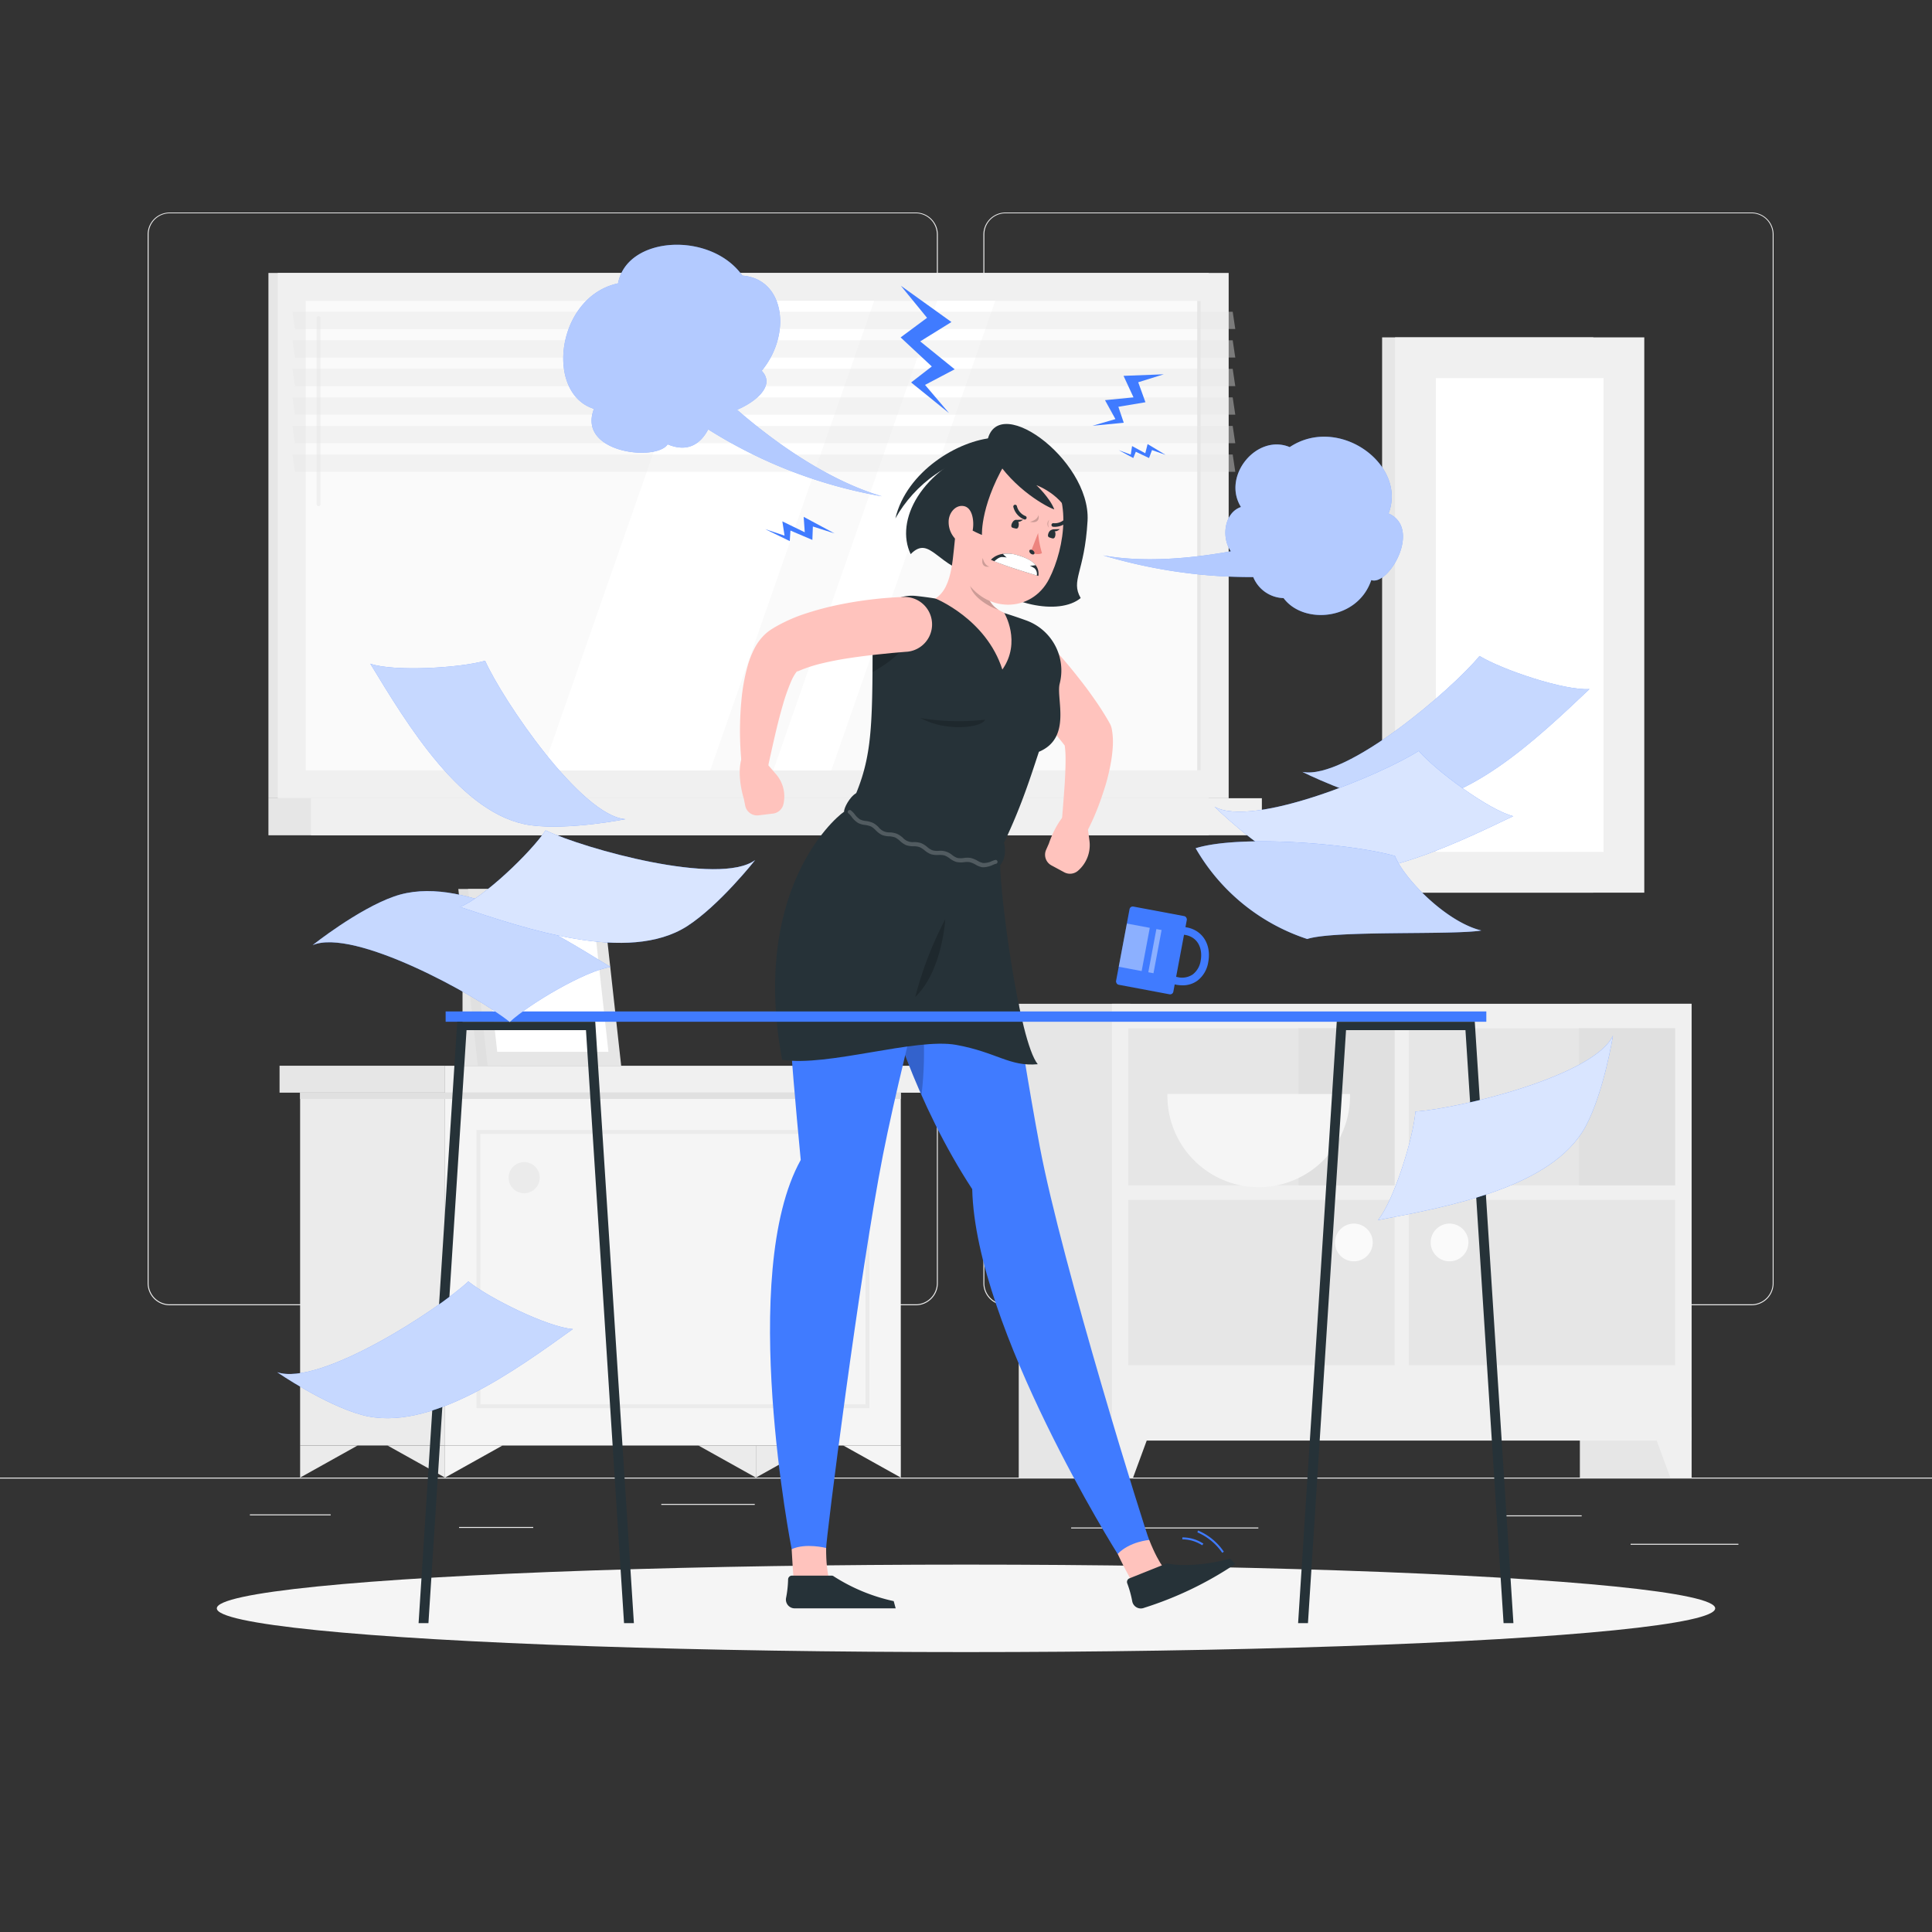 <svg xmlns="http://www.w3.org/2000/svg" viewBox="0 0 500 500"><rect x="0" y="0" width="500" height="500" fill="#333333" stroke="none"/><g id="freepik--background-complete--inject-2"><rect y="382.4" width="500" height="0.25" style="fill:#ebebeb"></rect><rect x="64.67" y="391.92" width="20.91" height="0.25" style="fill:#ebebeb"></rect><rect x="171.14" y="389.21" width="24.19" height="0.25" style="fill:#ebebeb"></rect><rect x="118.81" y="395.18" width="19.19" height="0.25" style="fill:#ebebeb"></rect><rect x="422" y="399.53" width="27.9" height="0.25" style="fill:#ebebeb"></rect><rect x="387.71" y="392.17" width="21.63" height="0.25" style="fill:#ebebeb"></rect><rect x="277.21" y="395.31" width="48.45" height="0.25" style="fill:#ebebeb"></rect><path d="M237,337.8H43.91a5.71,5.71,0,0,1-5.7-5.71V60.66A5.71,5.71,0,0,1,43.91,55H237a5.71,5.71,0,0,1,5.71,5.71V332.09A5.71,5.71,0,0,1,237,337.8ZM43.91,55.2a5.46,5.46,0,0,0-5.45,5.46V332.09a5.46,5.46,0,0,0,5.45,5.46H237a5.47,5.47,0,0,0,5.46-5.46V60.66A5.47,5.47,0,0,0,237,55.2Z" style="fill:#ebebeb"></path><path d="M453.31,337.8H260.21a5.72,5.72,0,0,1-5.71-5.71V60.66A5.72,5.72,0,0,1,260.21,55h193.1A5.71,5.71,0,0,1,459,60.66V332.09A5.71,5.71,0,0,1,453.31,337.8ZM260.21,55.2a5.47,5.47,0,0,0-5.46,5.46V332.09a5.47,5.47,0,0,0,5.46,5.46h193.1a5.47,5.47,0,0,0,5.46-5.46V60.66a5.47,5.47,0,0,0-5.46-5.46Z" style="fill:#ebebeb"></path><rect x="357.69" y="87.31" width="54.66" height="143.71" style="fill:#e6e6e6"></rect><rect x="361.05" y="87.31" width="64.49" height="143.71" style="fill:#f0f0f0"></rect><rect x="331.99" y="137.46" width="122.62" height="43.4" transform="translate(552.46 -234.14) rotate(90)" style="fill:#fff"></rect><rect x="69.47" y="70.64" width="243.35" height="135.94" style="fill:#e6e6e6"></rect><rect x="71.89" y="70.64" width="246.09" height="135.94" style="fill:#f0f0f0"></rect><rect x="69.47" y="206.58" width="243.35" height="9.59" style="fill:#e6e6e6"></rect><rect x="80.48" y="206.58" width="246.09" height="9.59" style="fill:#f0f0f0"></rect><rect x="134.19" y="22.79" width="121.49" height="231.64" transform="translate(333.55 -56.32) rotate(90)" style="fill:#fafafa"></rect><polygon points="140.41 199.36 182.82 77.87 226.23 77.87 183.81 199.36 140.41 199.36" style="fill:#fff"></polygon><path d="M82.46,131a.52.52,0,0,1-.52-.52v-48a.52.52,0,1,1,1,0v48A.51.51,0,0,1,82.46,131Z" style="fill:#f0f0f0"></path><polygon points="200.13 199.36 242.54 77.87 257.56 77.87 215.15 199.36 200.13 199.36" style="fill:#fff"></polygon><rect x="249.55" y="138.15" width="121.49" height="0.92" transform="translate(448.91 -171.68) rotate(90)" style="fill:#e6e6e6"></rect><polygon points="319.69 85.15 76.34 85.15 75.68 80.68 319.02 80.68 319.69 85.15" style="fill:#e6e6e6;opacity:0.4"></polygon><polygon points="319.69 92.54 76.34 92.54 75.68 88.06 319.02 88.06 319.69 92.54" style="fill:#e6e6e6;opacity:0.4"></polygon><polygon points="319.69 99.93 76.34 99.93 75.68 95.45 319.02 95.45 319.69 99.93" style="fill:#e6e6e6;opacity:0.4"></polygon><polygon points="319.69 107.32 76.34 107.32 75.68 102.84 319.02 102.84 319.69 107.32" style="fill:#e6e6e6;opacity:0.4"></polygon><polygon points="319.69 114.71 76.34 114.71 75.68 110.23 319.02 110.23 319.69 114.71" style="fill:#e6e6e6;opacity:0.4"></polygon><polygon points="319.69 122.1 76.34 122.1 75.68 117.62 319.02 117.62 319.69 122.1" style="fill:#e6e6e6;opacity:0.4"></polygon><rect x="408.87" y="259.78" width="28.89" height="122.62" style="fill:#e6e6e6"></rect><polygon points="432.28 382.4 437.76 382.4 437.76 366.79 426.52 366.79 432.28 382.4" style="fill:#f0f0f0"></polygon><rect x="263.65" y="259.78" width="28.89" height="122.62" style="fill:#e6e6e6"></rect><rect x="287.75" y="259.78" width="150.01" height="113.04" style="fill:#f0f0f0"></rect><path d="M433.51,310.53H364.6v42.78h68.91V310.53Z" style="fill:#e6e6e6"></path><path d="M360.92,310.53H292v42.78h68.91V310.53Z" style="fill:#e6e6e6"></path><path d="M345.5,321.55a4.88,4.88,0,1,0,4.88-4.88A4.88,4.88,0,0,0,345.5,321.55Z" style="fill:#fafafa"></path><path d="M370.26,321.55a4.88,4.88,0,1,0,4.87-4.88A4.87,4.87,0,0,0,370.26,321.55Z" style="fill:#fafafa"></path><path d="M433.51,266.11H364.6v40.64h68.91V266.11Z" style="fill:#e6e6e6"></path><path d="M433.51,266.11H408.65v40.64h24.86V266.11Z" style="fill:#e0e0e0"></path><path d="M360.92,266.11H292v40.64h68.91V266.11Z" style="fill:#e6e6e6"></path><path d="M360.92,266.11H336.06v40.64h24.86V266.11Z" style="fill:#e0e0e0"></path><path d="M302.13,283.12a23.63,23.63,0,1,0,47.25,0Z" style="fill:#f5f5f5"></path><polygon points="293.24 382.4 287.75 382.4 287.75 366.79 298.99 366.79 293.24 382.4" style="fill:#f0f0f0"></polygon><rect x="72.35" y="275.81" width="42.82" height="6.97" style="fill:#e6e6e6"></rect><rect x="77.67" y="282.78" width="37.5" height="91.31" style="fill:#ebebeb"></rect><rect x="115.17" y="282.78" width="117.96" height="91.31" transform="translate(348.29 656.88) rotate(180)" style="fill:#f5f5f5"></rect><path d="M225,364.43H123.31v-72H225Zm-100.66-1H224v-70H124.32Z" style="fill:#ebebeb"></path><circle cx="135.65" cy="304.78" r="4.03" style="fill:#ebebeb"></circle><rect x="77.67" y="282.78" width="155.46" height="1.62" transform="translate(310.79 567.18) rotate(180)" style="fill:#e0e0e0"></rect><rect x="115.17" y="275.81" width="123.28" height="6.97" transform="translate(353.61 558.6) rotate(180)" style="fill:#f0f0f0"></rect><polygon points="77.67 374.09 77.67 382.4 92.56 374.09 77.67 374.09" style="fill:#ebebeb"></polygon><polygon points="115.17 374.09 115.17 382.4 130.06 374.09 115.17 374.09" style="fill:#f5f5f5"></polygon><polygon points="233.13 374.09 233.13 382.4 218.24 374.09 233.13 374.09" style="fill:#f5f5f5"></polygon><polygon points="115.17 374.09 115.17 382.4 100.28 374.09 115.17 374.09" style="fill:#ebebeb"></polygon><polygon points="195.63 374.09 195.63 382.4 180.74 374.09 195.63 374.09" style="fill:#ebebeb"></polygon><polygon points="195.63 374.09 195.63 382.4 210.51 374.09 195.63 374.09" style="fill:#ebebeb"></polygon><rect x="119.7" y="236.73" width="10.09" height="39.08" style="fill:#e6e6e6"></rect><polygon points="157.13 275.81 123.66 275.81 118.61 230.07 152.08 230.07 157.13 275.81" style="fill:#e0e0e0"></polygon><polygon points="160.76 275.81 126.19 275.81 121.13 230.07 155.7 230.07 160.76 275.81" style="fill:#e6e6e6"></polygon><polygon points="128.68 272.21 124.42 233.68 153.21 233.68 157.46 272.21 128.68 272.21" style="fill:#fff"></polygon></g><g id="freepik--Shadow--inject-2"><ellipse id="freepik--path--inject-2" cx="250" cy="416.24" rx="193.89" ry="11.32" style="fill:#f5f5f5"></ellipse></g><g id="freepik--Steam--inject-2"><path d="M228.23,128.44c-15.53-4.6-30-15.9-37.47-22.39,4.88-2.07,10-6.31,6.37-10.09,7.84-9.48,5.94-23.8-5-24.63-8.16-11.51-29.9-10.35-32.18,2-16,3.43-19,28.49-6.23,32.48-4.43,11.44,16.12,13.69,19.07,9.18,5.77,2.44,8.91-.83,10.49-3.87A123.67,123.67,0,0,0,228.23,128.44Z" style="fill:#407BFF"></path><path d="M228.23,128.44c-15.53-4.6-30-15.9-37.47-22.39,4.88-2.07,10-6.31,6.37-10.09,7.84-9.48,5.94-23.8-5-24.63-8.16-11.51-29.9-10.35-32.18,2-16,3.43-19,28.49-6.23,32.48-4.43,11.44,16.12,13.69,19.07,9.18,5.77,2.44,8.91-.83,10.49-3.87A123.67,123.67,0,0,0,228.23,128.44Z" style="fill:#fff;opacity:0.6"></path><path d="M359.36,132.89c4.87-12.63-12.87-25.63-25.58-17.18-8.54-3.56-17.62,7.51-12.62,15.5-4.45,1.53-5.06,8.07-2.61,11.46-8.92,1.63-21.9,3.11-33.07,1.06a133.56,133.56,0,0,0,38.86,5.62,8.75,8.75,0,0,0,7.85,5.44c5.11,6.92,19.17,5.81,22.69-4.66C359.43,151.7,368.06,136.72,359.36,132.89Z" style="fill:#407BFF"></path><path d="M359.36,132.89c4.87-12.63-12.87-25.63-25.58-17.18-8.54-3.56-17.62,7.51-12.62,15.5-4.45,1.53-5.06,8.07-2.61,11.46-8.92,1.63-21.9,3.11-33.07,1.06a133.56,133.56,0,0,0,38.86,5.62,8.75,8.75,0,0,0,7.85,5.44c5.11,6.92,19.17,5.81,22.69-4.66C359.43,151.7,368.06,136.72,359.36,132.89Z" style="fill:#fff;opacity:0.6"></path><polygon points="239.92 82.25 233.08 87.32 241.15 94.84 235.8 98.98 245.6 106.9 239.4 99.61 247.07 95.57 238.15 88.35 246.23 83.34 233.13 73.94 239.92 82.25" style="fill:#407BFF"></polygon><polygon points="294.57 98.93 296.44 104.1 289.43 105.27 290.83 109.41 282.73 110.19 288.67 108.46 285.97 103.56 293.35 102.84 290.77 97.27 301.18 96.87 294.57 98.93" style="fill:#407BFF"></polygon><polygon points="298.14 116.48 297.37 118.54 293.95 116.92 293.29 118.54 289.52 116.5 292.64 117.66 292.98 115.44 296.4 117.3 297 114.92 301.65 117.72 298.14 116.48" style="fill:#407BFF"></polygon><polygon points="210.37 136.26 210.24 139.73 204.57 137.31 204.4 140.04 198.03 136.94 203.04 138.62 202.47 134.93 208.27 137.75 207.99 133.76 215.99 138.05 210.37 136.26" style="fill:#407BFF"></polygon></g><g id="freepik--Character--inject-2"><path d="M255.35,115.33c-17.22,6.23-23.78,19.49-19.67,28.08,5.11-5.19,6.89,3.67,17.34,5.52,7.34,7.55,21,10.51,26.66,5.85-2.66-4.67,1-6.49,1.78-20C282.35,118.71,256.68,100.22,255.35,115.33Z" style="fill:#263238"></path><path d="M281.64,215.23a7.15,7.15,0,0,0-3.29-5.24l-1.13-.71c-3.85,2.87-5.76,9-5.76,9l-.74,1.68a3.13,3.13,0,0,0,1.39,4l3.32,1.79a3.15,3.15,0,0,0,3.54-.39h0a8.76,8.76,0,0,0,3-7.62Z" style="fill:#ffc3bd"></path><path d="M268.78,163.68c1.76,1.74,3.34,3.47,4.94,5.27s3.14,3.61,4.64,5.5,3,3.8,4.4,5.82a75.88,75.88,0,0,1,4.14,6.4l.3.53a4.87,4.87,0,0,1,.53,1.48A18.25,18.25,0,0,1,288,193a34.76,34.76,0,0,1-.37,3.56,53.23,53.23,0,0,1-1.45,6.41c-.61,2-1.28,4-2.05,6a58.47,58.47,0,0,1-2.57,5.75,3.58,3.58,0,0,1-6.75-1.86v-.14c.11-1.91.3-3.9.44-5.83s.3-3.86.39-5.75.15-3.73.12-5.45a22.23,22.23,0,0,0-.17-2.42,6.48,6.48,0,0,0-.37-1.65l.84,2c-1.2-1.62-2.6-3.29-4-5s-2.94-3.35-4.43-5l-9.12-10.06h0a7.1,7.1,0,0,1,10.27-9.81Z" style="fill:#ffc3bd"></path><path d="M257.4,223s6.17,44.47,11.68,73.67c5.78,30.67,27.41,99.83,28.34,101.91l-8.16,3.61s-36.8-58.36-37.65-94.44c-14.35-22-22.47-47-25-61.24-3.19-18,4-34.06,4-34.06Z" style="fill:#407BFF"></path><path d="M234.29,242.86c0,.07.06.16.1.25,3.11,6.51,4.74,18.12,4.74,29a90.77,90.77,0,0,1-.65,11.25,182.43,182.43,0,0,1-10.22-29.3Z" style="opacity:0.2"></path><path d="M302.48,407.29s-2.25-1.62-5.06-8.75c0,0-5.05.39-8.16,3.61,2.22,4.8,4.8,9.1,4.8,9.1Z" style="fill:#ffc3bd"></path><path d="M292.26,408.49l9.57-3.83a.94.94,0,0,1,.62,0c1.38.44,8,.91,15.91-1.31l1.33,1.41a92,92,0,0,1-23.59,11.34,2.26,2.26,0,0,1-3.07-1.65,27.67,27.67,0,0,0-1.3-4.69A1,1,0,0,1,292.26,408.49Z" style="fill:#263238"></path><path d="M316.31,401.86a15,15,0,0,0-6.43-5.29l.17-.47a15.12,15.12,0,0,1,6.68,5.49Z" style="fill:#407BFF"></path><path d="M311.12,399.91a9.53,9.53,0,0,0-5.13-1.53l0-.5a9.85,9.85,0,0,1,5.45,1.62Z" style="fill:#407BFF"></path><path d="M219.29,210.31s-10.11,6.64-13.84,24.54c-2.95,14.15-1,35.84,1.78,65.34-16.4,29.48-2.35,100.73-2.35,100.73h8.91c-.09-2.27,8.7-71.46,14.73-102.08,5.75-29.16,20.92-84.66,20.92-84.66Z" style="fill:#407BFF"></path><path d="M215.25,410.61s-1.49-2.34-1.45-10c0,0-5.33-1.35-8.92.32.28,5.29.71,10.4.71,10.4Z" style="fill:#ffc3bd"></path><path d="M204.91,407.77h10.31a.91.91,0,0,1,.59.21,47.15,47.15,0,0,0,15.48,6.39l.51,1.87H205.67a2.27,2.27,0,0,1-2.24-2.68,27.89,27.89,0,0,0,.53-4.83A1,1,0,0,1,204.91,407.77Z" style="fill:#263238"></path><path d="M274.25,176.92c-1,3.83,3.23,14.05-5.38,17.64-2.53,7.62-5.33,16.66-11.47,28.4l-38.11-12.65c6.5-13.1,6.5-20,6.55-46a10.15,10.15,0,0,1,11.23-10.08c1.6.17,3.29.39,5,.67a126.32,126.32,0,0,1,17.84,3.76c1.89.58,3.83,1.24,5.68,1.91A13.77,13.77,0,0,1,274.25,176.92Z" style="fill:#263238"></path><path d="M254.91,186.25a59.21,59.21,0,0,1-16.67-.42C244.91,189.5,254.29,188.28,254.91,186.25Z" style="opacity:0.2"></path><path d="M221.58,205.28c-1.72.94-3.25,4-3.12,4.78-3.22,2.22-24.05,21.16-16.05,64.21,11.66,1.9,34.58-5.77,45.08-3.85s13.75,5.66,21.08,5c-4.91-6.09-9.75-44.25-9.72-51.5,2-2.42,1-5.78,1-5.78S245.14,214.19,221.58,205.28Z" style="fill:#263238"></path><path d="M236.87,258a93.1,93.1,0,0,1,7.77-20.11S243.87,251.33,236.87,258Z" style="opacity:0.2"></path><g style="opacity:0.2"><path d="M254.67,224.44l-.44,0a4.9,4.9,0,0,1-1.74-.67,6.08,6.08,0,0,0-1.52-.64,4.88,4.88,0,0,0-1.43,0,5.79,5.79,0,0,1-2.07-.07,5.5,5.5,0,0,1-1.67-.89,5,5,0,0,0-1.39-.78,5.19,5.19,0,0,0-1.51-.13,5.75,5.75,0,0,1-2-.2,5.85,5.85,0,0,1-1.63-1,5.11,5.11,0,0,0-1.32-.84,5,5,0,0,0-1.54-.21,5.65,5.65,0,0,1-1.91-.29,5.82,5.82,0,0,1-1.61-1.1,5.17,5.17,0,0,0-1.25-.89,5.35,5.35,0,0,0-1.57-.29,5.59,5.59,0,0,1-1.85-.37,5.94,5.94,0,0,1-1.61-1.23,5.42,5.42,0,0,0-1.14-.92,5.88,5.88,0,0,0-1.6-.42,5.3,5.3,0,0,1-1.77-.5,5.85,5.85,0,0,1-1.7-1.61,4.86,4.86,0,0,0-.8-.86.51.51,0,0,1-.11-.7.5.5,0,0,1,.7-.11,5.55,5.55,0,0,1,1,1,5.21,5.21,0,0,0,1.41,1.36,4.56,4.56,0,0,0,1.44.39A6.12,6.12,0,0,1,226,213a6,6,0,0,1,1.39,1.09,3.44,3.44,0,0,0,2.85,1.33,6,6,0,0,1,1.87.36,5.84,5.84,0,0,1,1.51,1,3.44,3.44,0,0,0,2.91,1.15,6.07,6.07,0,0,1,1.84.27,5.91,5.91,0,0,1,1.59,1,4.9,4.9,0,0,0,1.34.85,4.83,4.83,0,0,0,1.64.15,4.62,4.62,0,0,1,3.48,1.08,4.68,4.68,0,0,0,1.36.76,5.26,5.26,0,0,0,1.73,0,5.76,5.76,0,0,1,1.71,0,6.73,6.73,0,0,1,1.79.74,4.6,4.6,0,0,0,1.38.56,4.7,4.7,0,0,0,2.25-.46,6.65,6.65,0,0,1,.91-.32.5.5,0,0,1,.6.38.5.5,0,0,1-.37.6,4.79,4.79,0,0,0-.77.27A6.32,6.32,0,0,1,254.67,224.44Z" style="fill:#fff"></path></g><path d="M247.44,137.25c-.95,5.9-.54,14.65-5.36,17.64,0,0,13.16,5.28,17.33,18.39,5-7.13.51-14.63.51-14.63-6.08-2.88-4.92-7.6-2.86-11.82Z" style="fill:#ffc3bd"></path><path d="M226,162.44a10.29,10.29,0,0,0-.17,1.86c0,3.55,0,6.75,0,9.65.71-.4,1.4-.83,2.08-1.27a26.2,26.2,0,0,0,6.57-5.7l.07-.09Z" style="opacity:0.2"></path><path d="M255.53,151.12l-4.77-3a10.53,10.53,0,0,0,.38,3.7c.6,2.44,4.33,5.09,7.29,6A6.14,6.14,0,0,1,255.53,151.12Z" style="opacity:0.2"></path><path d="M248.88,129.92c-1.77,9.65-2.73,13.7.78,19.74,5.27,9.09,17.29,9.09,21.86.15,4.11-8.05,6.32-22.48-1.88-28.52S250.65,120.27,248.88,129.92Z" style="fill:#ffc3bd"></path><path d="M266.57,135.05c1.36-.36,2.1-1.05,2.2-1.83C269.1,134.75,268.18,135.43,266.57,135.05Z" style="opacity:0.2"></path><path d="M254.33,144.39c.32,1.37,1,2.12,1.77,2.24C254.57,146.92,253.91,146,254.33,144.39Z" style="opacity:0.2"></path><path d="M271.54,134.55a2.36,2.36,0,0,0-.08,2A1.37,1.37,0,0,1,271.54,134.55Z" style="opacity:0.2"></path><path d="M256.45,144.87s2.95,1.44,12.28,4.18c.27-2-.65-4-5.45-5.39S256.45,144.87,256.45,144.87Z" style="fill:#263238"></path><path d="M267.71,147.05a13.24,13.24,0,0,0-1.2-.67,5.61,5.61,0,0,0,1.51-.12c-.76-1-2.21-1.87-4.74-2.6a8.6,8.6,0,0,0-3.73-.32,6,6,0,0,0,1,.94,8.4,8.4,0,0,0-1-.11c-.87-.12-1.66.61-2.23,1.09,1.42.58,4.7,1.81,11,3.67A2,2,0,0,0,267.71,147.05Z" style="fill:#fff"></path><path d="M257.07,117.89c5.28,8.83,14.22,13.5,15.78,13.94-1.19-3.08-4.64-6.27-4.64-6.27s8.47,3,9.53,11C278.79,126.28,271.57,115.94,257.07,117.89Z" style="fill:#263238"></path><path d="M261.52,117.65c-7.89,12.35-7.39,20.79-7.39,20.79s-9.72-3.68-10.45-10C244.24,122.17,253.74,114.86,261.52,117.65Z" style="fill:#263238"></path><path d="M257.34,113.28c-9.35.62-22.75,8.75-25.62,20.89,4.8-8.6,14.47-16.44,26.12-16.71C256.31,115.91,257.34,113.28,257.34,113.28Z" style="fill:#263238"></path><path d="M261.77,135.75c-.19.77.22.83.73.95s.91.27,1.1-.5-.06-1.5-.57-1.63S262,135,261.77,135.75Z" style="fill:#263238"></path><path d="M271.26,138.23c-.2.78.22.83.73,1s.91.27,1.1-.51-.07-1.5-.57-1.62S271.45,137.46,271.26,138.23Z" style="fill:#263238"></path><path d="M272.28,137l2-.07S273,138.18,272.28,137Z" style="fill:#263238"></path><path d="M268.66,137.94a25.43,25.43,0,0,0,1,5.21c-1.26.7-2.92-.26-2.92-.26Z" style="fill:#ed847e"></path><path d="M267.65,143.37c-.17.21-.58.17-.91-.1s-.46-.66-.29-.88.59-.17.92.1S267.83,143.15,267.65,143.37Z" style="fill:#263238"></path><path d="M245.51,135.14a6.27,6.27,0,0,0,2.13,4.71c1.75,1.44,3.7-.31,4.12-2.78.37-2.21-.08-5.63-2.27-6.08S245.45,132.77,245.51,135.14Z" style="fill:#ffc3bd"></path><path d="M265.66,133.83a.44.44,0,0,0-.25-.27,3.72,3.72,0,0,1-2.23-2.54.47.47,0,0,0-.93.15,4.68,4.68,0,0,0,2.79,3.25.47.47,0,0,0,.62-.59Z" style="fill:#263238"></path><path d="M272.27,135.52a.46.46,0,0,0-.15.31.47.47,0,0,0,.44.5,4.65,4.65,0,0,0,3.95-1.62.47.47,0,0,0-.75-.57,3.7,3.7,0,0,1-3.14,1.26A.47.47,0,0,0,272.27,135.52Z" style="fill:#263238"></path><path d="M262.79,134.56l2-.08S263.47,135.7,262.79,134.56Z" style="fill:#263238"></path><path d="M199.06,198.3a7.17,7.17,0,0,0-5.71-2.39L192,196c-1.5,4.56.5,10.71.5,10.71l.36,1.8a3.15,3.15,0,0,0,3.46,2.5l3.75-.46a3.14,3.14,0,0,0,2.66-2.36h0a8.77,8.77,0,0,0-2-7.94Z" style="fill:#ffc3bd"></path><path d="M234.49,168.68l-3.62.31-3.72.38c-2.47.26-4.93.58-7.34.94s-4.79.82-7.05,1.36a36.38,36.38,0,0,0-6.12,2l-.32.15-.08,0s0,0,0,0a.48.48,0,0,0,.11-.09.39.39,0,0,0,.14-.17s-.2.12-.4.38a11.7,11.7,0,0,0-1.32,2.34,50.45,50.45,0,0,0-2.3,6.61c-1.37,4.73-2.45,9.83-3.56,14.8l0,.12a3.55,3.55,0,0,1-7-.44,84.61,84.61,0,0,1,0-16.46,49.08,49.08,0,0,1,1.59-8.62,24,24,0,0,1,1.93-4.81,13.72,13.72,0,0,1,2-2.77,12.56,12.56,0,0,1,1.63-1.45l.52-.36.38-.23.54-.33a41.5,41.5,0,0,1,8.51-3.72,76.92,76.92,0,0,1,8.3-2.16c2.75-.56,5.49-1,8.23-1.32,1.37-.16,2.74-.31,4.11-.41s2.71-.19,4.24-.23a7.1,7.1,0,0,1,.84,14.17Z" style="fill:#ffc3bd"></path></g><g id="freepik--Table--inject-2"><rect x="115.33" y="261.76" width="269.33" height="2.67" style="fill:#407BFF"></rect><polygon points="154.05 264.43 118.33 264.43 108.33 420.06 110.88 420.06 120.74 266.6 151.65 266.6 161.5 420.06 164.05 420.06 154.05 264.43" style="fill:#263238"></polygon><polygon points="381.67 264.43 345.95 264.43 335.95 420.06 338.5 420.06 348.35 266.6 379.26 266.6 389.12 420.06 391.67 420.06 381.67 264.43" style="fill:#263238"></polygon><rect x="290.44" y="235.68" width="15.08" height="20.59" rx="0.84" transform="translate(50.5 -50.75) rotate(10.63)" style="fill:#407BFF"></rect><path d="M306,255a8.92,8.92,0,0,1-6.94-3.37,7.1,7.1,0,0,1,2-10.56,8.56,8.56,0,0,1,6.09-1.06c4.11.77,6.39,4.47,5.54,9h0a7.47,7.47,0,0,1-2.74,4.74A6.41,6.41,0,0,1,306,255Zm-.53-13.15a6.48,6.48,0,0,0-3.38.93,5.11,5.11,0,0,0-1.44,7.64,6.63,6.63,0,0,0,4.08,2.45,4.94,4.94,0,0,0,4-.72,5.55,5.55,0,0,0,2-3.51h0c.54-2.85-.47-6-3.93-6.67A7.34,7.34,0,0,0,305.44,241.86Zm6.23,7h0Z" style="fill:#407BFF"></path><rect x="287.85" y="242.13" width="11.38" height="6.03" transform="translate(-1.58 488.39) rotate(-79.36)" style="fill:#fff;opacity:0.4"></rect><polygon points="300.62 240.69 298.52 251.87 297.18 251.62 299.27 240.44 300.62 240.69" style="fill:#fff;opacity:0.4"></polygon><path d="M337.06,199.77c11.34,2.19,38.72-21.34,45.84-30,5.8,3.53,21.9,9,28.46,8.56-13.11,12.4-33.11,31.76-51.08,29.4C350.37,206.45,337.06,199.77,337.06,199.77Z" style="fill:#407BFF"></path><path d="M337.06,199.77c11.34,2.19,38.72-21.34,45.84-30,5.8,3.53,21.9,9,28.46,8.56-13.11,12.4-33.11,31.76-51.08,29.4C350.37,206.45,337.06,199.77,337.06,199.77Z" style="fill:#fff;opacity:0.7"></path><path d="M71.74,355.13c10.94,3.72,41.25-15.9,49.47-23.5,5.28,4.28,20.49,11.84,27.05,12.33-14.67,10.52-37.11,27-54.59,22.23C84,363.56,71.74,355.13,71.74,355.13Z" style="fill:#407BFF"></path><path d="M71.74,355.13c10.94,3.72,41.25-15.9,49.47-23.5,5.28,4.28,20.49,11.84,27.05,12.33-14.67,10.52-37.11,27-54.59,22.23C84,363.56,71.74,355.13,71.74,355.13Z" style="fill:#fff;opacity:0.7"></path><path d="M80.92,244.59c10.65-4.49,42.28,12.9,51,19.9,5-4.65,19.59-13.28,26.09-14.23C142.65,240.82,119.1,226,102,232,92.57,235.31,80.92,244.59,80.92,244.59Z" style="fill:#407BFF"></path><path d="M80.92,244.59c10.65-4.49,42.28,12.9,51,19.9,5-4.65,19.59-13.28,26.09-14.23C142.65,240.82,119.1,226,102,232,92.57,235.31,80.92,244.59,80.92,244.59Z" style="fill:#fff;opacity:0.7"></path><path d="M314.33,208.79c10.11,5.57,43.4-8.41,52.83-14.45,4.44,5.14,18.09,15.26,24.46,16.89C375.33,219,350.35,231.29,334,223.52,324.94,219.24,314.33,208.79,314.33,208.79Z" style="fill:#407BFF"></path><path d="M314.33,208.79c10.11,5.57,43.4-8.41,52.83-14.45,4.44,5.14,18.09,15.26,24.46,16.89C375.33,219,350.35,231.29,334,223.52,324.94,219.24,314.33,208.79,314.33,208.79Z" style="fill:#fff;opacity:0.8"></path><path d="M161.87,212c-11.51-.87-31.73-30.77-36.33-41-6.52,1.88-23.48,2.88-29.71.77,9.39,15.41,23.59,39.36,41.54,41.81C147.28,214.92,161.87,212,161.87,212Z" style="fill:#407BFF"></path><path d="M161.87,212c-11.51-.87-31.73-30.77-36.33-41-6.52,1.88-23.48,2.88-29.71.77,9.39,15.41,23.59,39.36,41.54,41.81C147.28,214.92,161.87,212,161.87,212Z" style="fill:#fff;opacity:0.7"></path><path d="M195.42,222.6c-9.33,6.8-44.1-2.89-54.22-7.7-3.76,5.65-16,17.4-22.15,19.82,17.14,5.67,43.46,14.72,58.74,5C186.21,234.3,195.42,222.6,195.42,222.6Z" style="fill:#407BFF"></path><path d="M195.42,222.6c-9.33,6.8-44.1-2.89-54.22-7.7-3.76,5.65-16,17.4-22.15,19.82,17.14,5.67,43.46,14.72,58.74,5C186.21,234.3,195.42,222.6,195.42,222.6Z" style="fill:#fff;opacity:0.8"></path><path d="M417.44,268c-4.85,10.48-39.94,18.94-51.12,19.66-.53,6.77-5.53,23-9.7,28.1,17.73-3.39,45.14-8.3,53.73-24.25C415.09,282.7,417.44,268,417.44,268Z" style="fill:#407BFF"></path><path d="M417.44,268c-4.85,10.48-39.94,18.94-51.12,19.66-.53,6.77-5.53,23-9.7,28.1,17.73-3.39,45.14-8.3,53.73-24.25C415.09,282.7,417.44,268,417.44,268Z" style="fill:#fff;opacity:0.8"></path><path d="M309.44,219.52c11.66-3.61,40.67-1.13,51.56,2,2.52,6.09,13.39,17.12,22.37,19.29-7.33,1.24-38.06-.1-45.06,2.2A52,52,0,0,1,309.44,219.52Z" style="fill:#407BFF"></path><path d="M309.44,219.52c11.66-3.61,40.67-1.13,51.56,2,2.52,6.09,13.39,17.12,22.37,19.29-7.33,1.24-38.06-.1-45.06,2.2A52,52,0,0,1,309.44,219.52Z" style="fill:#fff;opacity:0.7"></path></g></svg>
